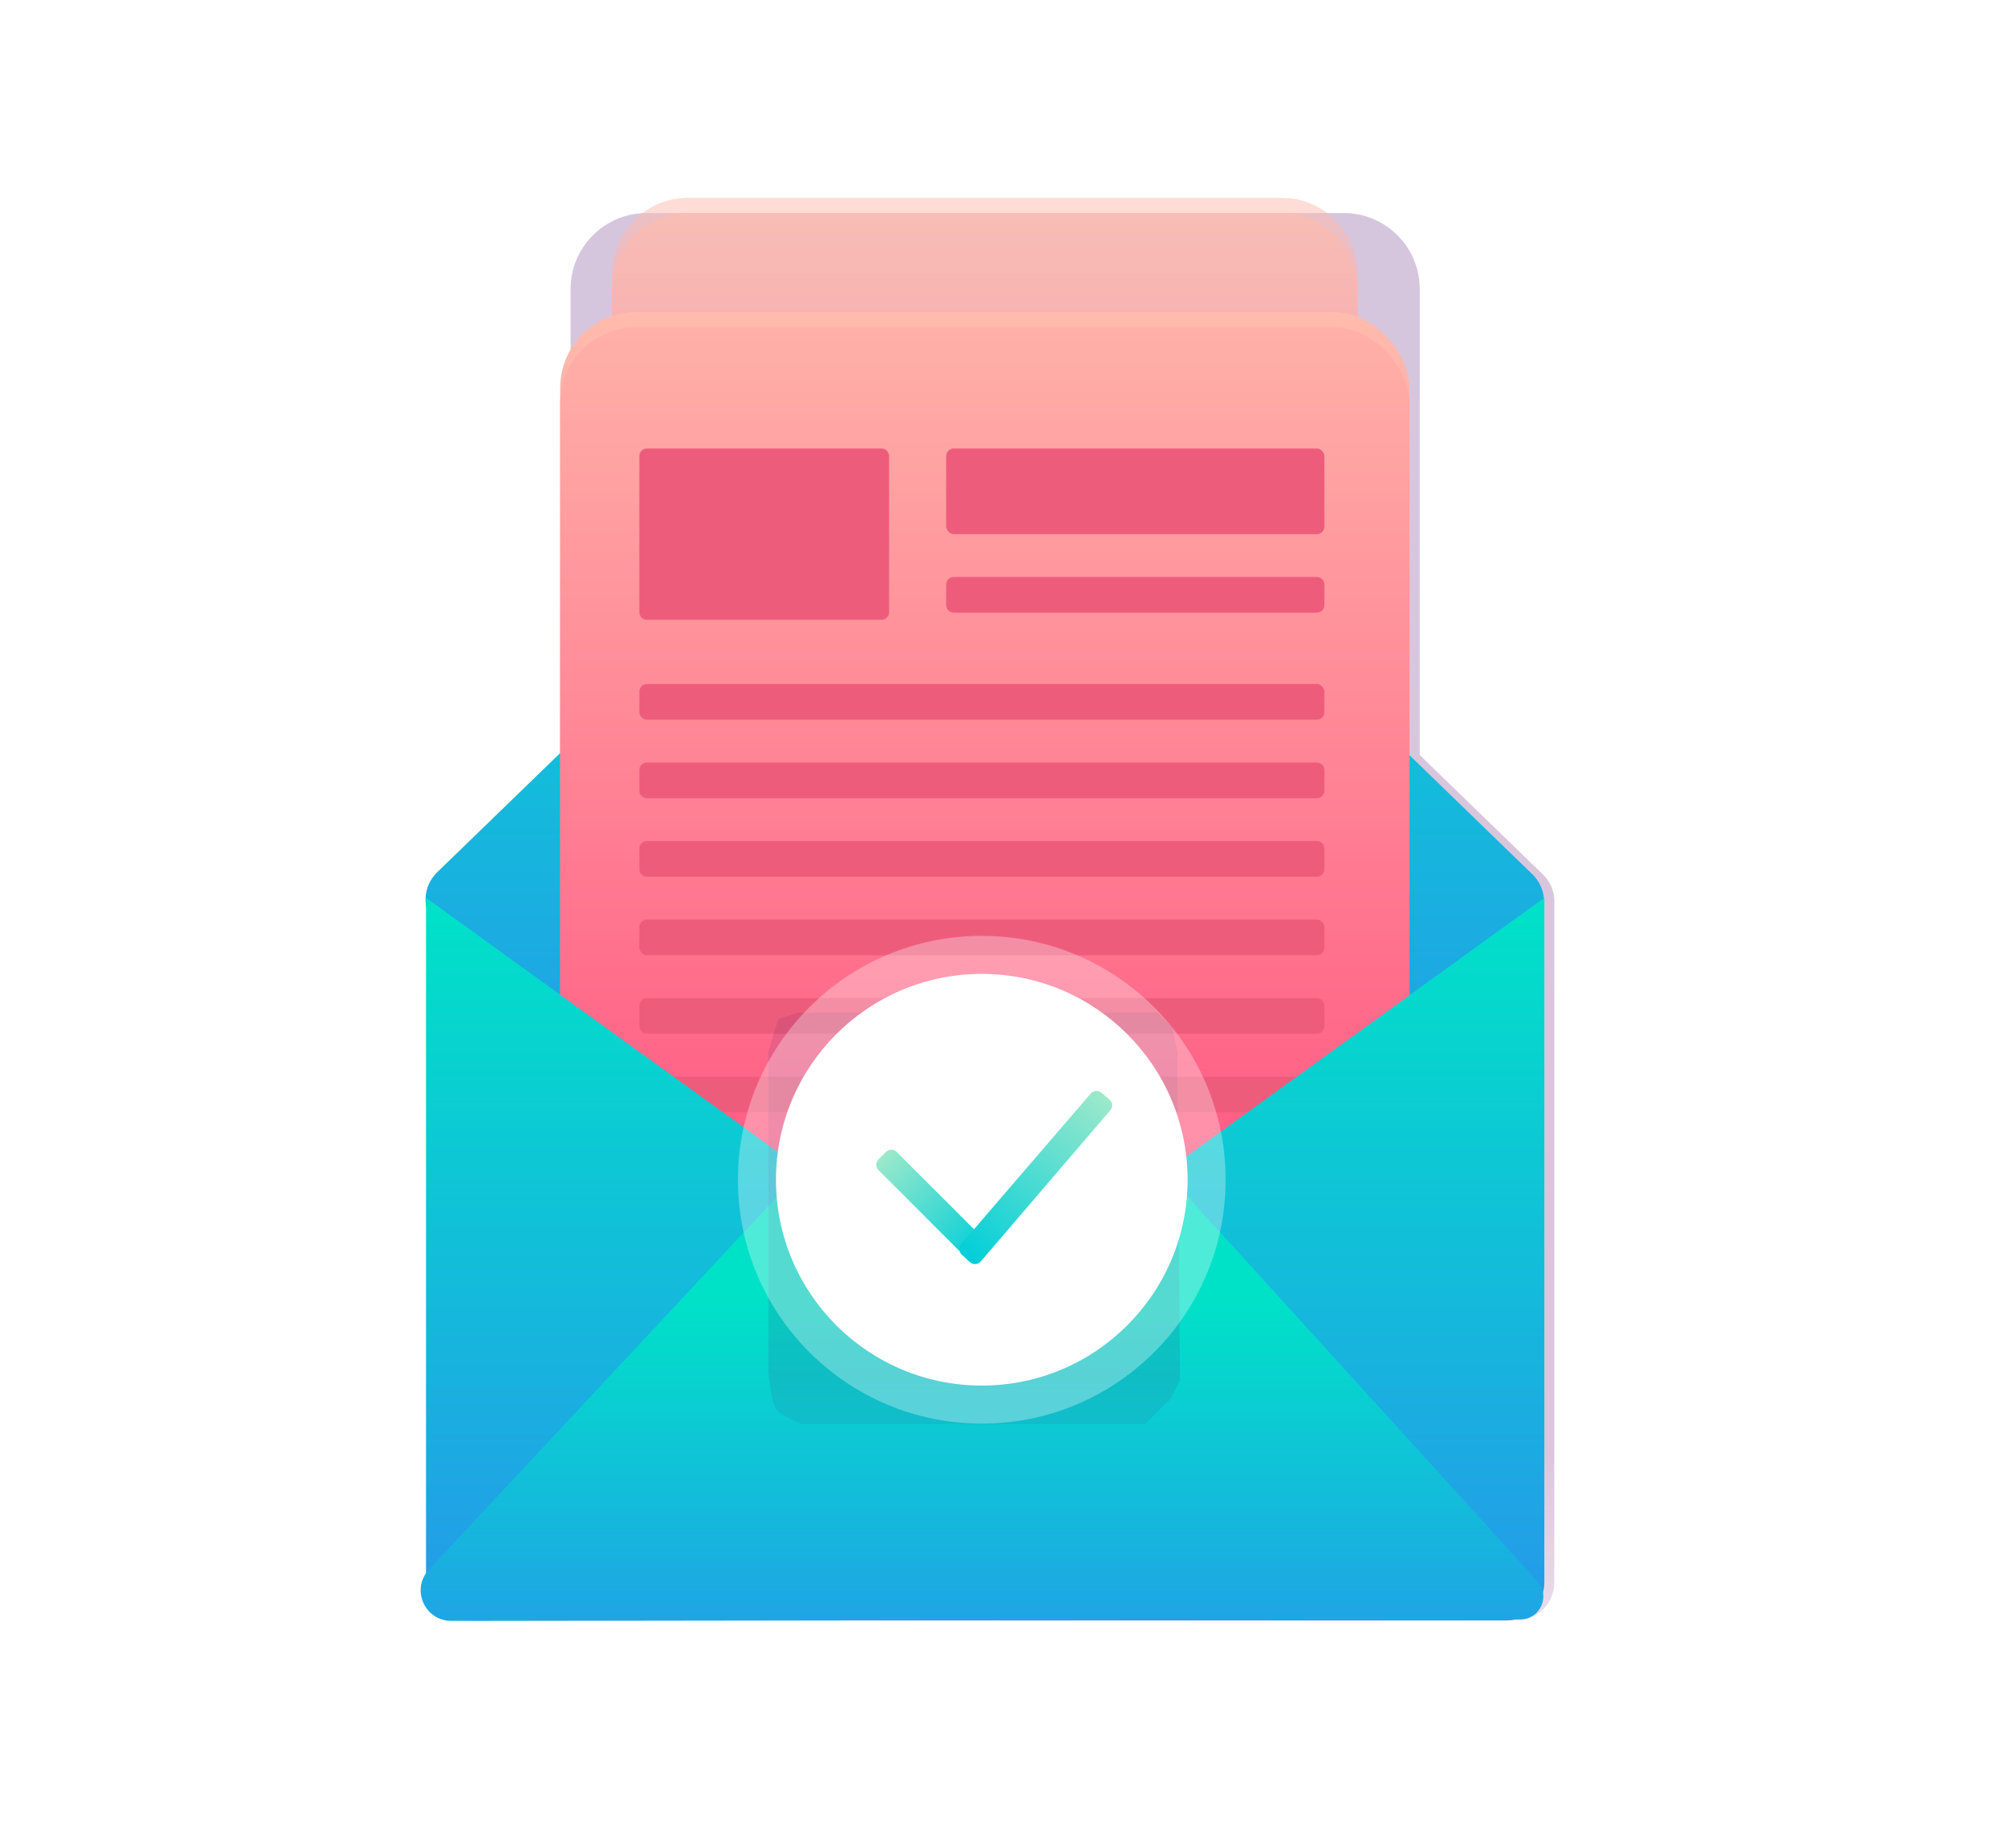 <svg width="265" height="241" viewBox="0 0 265 241" fill="none" xmlns="http://www.w3.org/2000/svg">
<g filter="url(#filter0_f_0_233)">
<path fill-rule="evenodd" clip-rule="evenodd" d="M75 98.975L58.834 114.641C57.736 115.705 57.217 117.146 57.315 118.555L57.315 207.973C57.315 210.734 59.553 212.973 62.315 212.973H199.315C202.076 212.973 204.315 210.734 204.315 207.973V118.768C204.326 118.574 204.326 118.379 204.315 118.185V118L204.301 118.01C204.191 116.87 203.68 115.765 202.797 114.909L186.629 99.242V38C186.629 32.477 182.152 28 176.629 28H169.815H91.815H85C79.477 28 75 32.477 75 38V98.975Z" fill="url(#paint0_linear_0_233)"/>
</g>
<path fill-rule="evenodd" clip-rule="evenodd" d="M125.831 48.393C127.77 46.514 130.851 46.514 132.79 48.393L201.43 114.909C203.202 116.626 203.476 119.345 202.019 121.335C191.721 135.403 152.167 187.779 134.091 187.779C116.044 187.779 69.439 135.564 57.13 121.401C55.405 119.416 55.578 116.472 57.467 114.641L125.831 48.393Z" fill="url(#paint1_linear_0_233)"/>
<path opacity="0.5" fill-rule="evenodd" clip-rule="evenodd" d="M80.448 36C80.448 30.477 84.925 26 90.448 26H168.448C173.971 26 178.448 30.477 178.448 36V132.941C178.448 138.464 173.971 142.941 168.448 142.941H90.448C84.925 142.941 80.448 138.464 80.448 132.941V36Z" fill="url(#paint2_linear_0_233)"/>
<path opacity="0.637" fill-rule="evenodd" clip-rule="evenodd" d="M80.448 38C80.448 32.477 84.925 28 90.448 28H168.448C173.971 28 178.448 32.477 178.448 38V134.941C178.448 140.464 173.971 144.941 168.448 144.941H90.448C84.925 144.941 80.448 140.464 80.448 134.941V38Z" fill="url(#paint3_linear_0_233)"/>
<rect x="73.634" y="41" width="111.629" height="133.204" rx="10" fill="url(#paint4_linear_0_233)"/>
<rect x="73.634" y="43" width="111.629" height="133.204" rx="10" fill="url(#paint5_linear_0_233)"/>
<path fill-rule="evenodd" clip-rule="evenodd" d="M84.039 59.947C84.039 59.395 84.486 58.947 85.039 58.947H115.871C116.423 58.947 116.871 59.395 116.871 59.947V80.46C116.871 81.013 116.423 81.46 115.871 81.46H85.039C84.486 81.46 84.039 81.013 84.039 80.46V59.947Z" fill="#EE5C7C"/>
<rect x="124.375" y="58.947" width="49.717" height="11.257" rx="1" fill="#EE5C7C"/>
<path fill-rule="evenodd" clip-rule="evenodd" d="M124.375 76.832C124.375 76.28 124.823 75.832 125.375 75.832H173.092C173.644 75.832 174.092 76.28 174.092 76.832V79.522C174.092 80.075 173.644 80.522 173.092 80.522H125.375C124.823 80.522 124.375 80.075 124.375 79.522V76.832Z" fill="#EE5C7C"/>
<rect x="84.039" y="89.903" width="90.053" height="4.69" rx="1" fill="#EE5C7C"/>
<path fill-rule="evenodd" clip-rule="evenodd" d="M84.039 101.221C84.039 100.669 84.486 100.221 85.039 100.221H173.092C173.644 100.221 174.092 100.669 174.092 101.221V103.912C174.092 104.464 173.644 104.912 173.092 104.912H85.039C84.486 104.912 84.039 104.464 84.039 103.912V101.221Z" fill="#EE5C7C"/>
<path fill-rule="evenodd" clip-rule="evenodd" d="M84.039 111.54C84.039 110.988 84.486 110.54 85.039 110.54H173.092C173.644 110.54 174.092 110.988 174.092 111.54V114.23C174.092 114.783 173.644 115.23 173.092 115.23H85.039C84.486 115.23 84.039 114.783 84.039 114.23V111.54Z" fill="#EE5C7C"/>
<rect x="84.039" y="120.859" width="90.053" height="4.69" rx="1" fill="#EE5C7C"/>
<path fill-rule="evenodd" clip-rule="evenodd" d="M84.039 132.177C84.039 131.625 84.486 131.177 85.039 131.177H173.092C173.644 131.177 174.092 131.625 174.092 132.177V134.868C174.092 135.42 173.644 135.868 173.092 135.868H85.039C84.486 135.868 84.039 135.42 84.039 134.868V132.177Z" fill="#EE5C7C"/>
<path fill-rule="evenodd" clip-rule="evenodd" d="M84.039 142.496C84.039 141.944 84.486 141.496 85.039 141.496H173.092C173.644 141.496 174.092 141.944 174.092 142.496V145.186C174.092 145.739 173.644 146.186 173.092 146.186H85.039C84.486 146.186 84.039 145.739 84.039 145.186V142.496Z" fill="#EE5C7C"/>
<path fill-rule="evenodd" clip-rule="evenodd" d="M84.039 152.815C84.039 152.262 84.486 151.815 85.039 151.815H173.092C173.644 151.815 174.092 152.262 174.092 152.815V155.505C174.092 156.057 173.644 156.505 173.092 156.505H85.039C84.486 156.505 84.039 156.057 84.039 155.505V152.815Z" fill="#EE5C7C"/>
<path fill-rule="evenodd" clip-rule="evenodd" d="M84.977 162.195C84.977 161.643 85.424 161.195 85.977 161.195H148.703C149.255 161.195 149.703 161.643 149.703 162.195V164.886C149.703 165.438 149.255 165.886 148.703 165.886H85.977C85.424 165.886 84.977 165.438 84.977 164.886V162.195Z" fill="#EE5C7C"/>
<path fill-rule="evenodd" clip-rule="evenodd" d="M56 118L129.5 171.101L203 118V207.973C203 210.734 200.761 212.973 198 212.973H61C58.239 212.973 56 210.734 56 207.973V118Z" fill="url(#paint6_linear_0_233)"/>
<path fill-rule="evenodd" clip-rule="evenodd" d="M129.5 128L202.083 207.815C203.834 209.741 202.471 212.83 199.868 212.834L59.309 213.028C55.809 213.033 53.991 208.856 56.38 206.298L129.5 128Z" fill="url(#paint7_linear_0_233)"/>
<g opacity="0.522" filter="url(#filter1_f_0_233)">
<path fill-rule="evenodd" clip-rule="evenodd" d="M102.29 133.914L105.032 133.072H152.149L154.04 134.919L154.768 138.238L155.107 181.401C155.107 181.401 153.974 183.891 153.554 184.19C153.134 184.488 150.527 187.179 150.527 187.179H105.4C105.4 187.179 102.618 186.09 101.979 185.153C101.339 184.216 101 180.302 101 180.302V138.238L102.29 133.914Z" fill="url(#paint8_linear_0_233)"/>
</g>
<path opacity="0.31" fill-rule="evenodd" clip-rule="evenodd" d="M129.053 187.107C146.756 187.107 161.107 172.756 161.107 155.053C161.107 137.351 146.756 123 129.053 123C111.351 123 97 137.351 97 155.053C97 172.756 111.351 187.107 129.053 187.107Z" fill="white"/>
<path fill-rule="evenodd" clip-rule="evenodd" d="M129.053 182.107C143.994 182.107 156.107 169.994 156.107 155.053C156.107 140.112 143.994 128 129.053 128C114.112 128 102 140.112 102 155.053C102 169.994 114.112 182.107 129.053 182.107Z" fill="white"/>
<path fill-rule="evenodd" clip-rule="evenodd" d="M116.456 151.397C116.847 151.007 117.48 151.007 117.871 151.397L129.608 163.135C129.999 163.525 129.999 164.158 129.608 164.549L128.631 165.526C128.24 165.916 127.607 165.916 127.217 165.526L115.479 153.789C115.089 153.398 115.089 152.765 115.479 152.374L116.456 151.397Z" fill="url(#paint9_linear_0_233)"/>
<path fill-rule="evenodd" clip-rule="evenodd" d="M144.77 143.618C144.351 143.266 143.726 143.317 143.369 143.732L126.345 163.519C125.991 163.929 126.029 164.546 126.43 164.911L127.491 165.877C127.908 166.256 128.557 166.216 128.924 165.788L145.946 145.924C146.308 145.502 146.256 144.865 145.83 144.508L144.77 143.618Z" fill="url(#paint10_linear_0_233)"/>
<g opacity="0.2">
<path opacity="0.2" fill-rule="evenodd" clip-rule="evenodd" d="M1.552 196.83C2.409 196.83 3.104 197.539 3.104 198.415C3.104 199.29 2.409 200 1.552 200C0.695 200 0 199.29 0 198.415C0 197.539 0.695 196.83 1.552 196.83Z" fill="white"/>
<path fill-rule="evenodd" clip-rule="evenodd" d="M1.552 197.358C2.124 197.358 2.587 197.831 2.587 198.415C2.587 198.999 2.124 199.472 1.552 199.472C0.981 199.472 0.517 198.999 0.517 198.415C0.517 197.831 0.981 197.358 1.552 197.358Z" fill="white"/>
</g>
<g opacity="0.3">
<path opacity="0.2" fill-rule="evenodd" clip-rule="evenodd" d="M6.208 188.904C7.066 188.904 7.76 189.614 7.76 190.489C7.76 191.365 7.066 192.074 6.208 192.074C5.351 192.074 4.656 191.365 4.656 190.489C4.656 189.614 5.351 188.904 6.208 188.904Z" fill="white"/>
<path fill-rule="evenodd" clip-rule="evenodd" d="M6.208 189.433C6.78 189.433 7.243 189.906 7.243 190.489C7.243 191.073 6.78 191.546 6.208 191.546C5.637 191.546 5.174 191.073 5.174 190.489C5.174 189.906 5.637 189.433 6.208 189.433Z" fill="white"/>
</g>
<g opacity="0.4">
<path opacity="0.2" fill-rule="evenodd" clip-rule="evenodd" d="M11.382 182.564C12.239 182.564 12.934 183.274 12.934 184.149C12.934 185.024 12.239 185.734 11.382 185.734C10.525 185.734 9.83 185.024 9.83 184.149C9.83 183.274 10.525 182.564 11.382 182.564Z" fill="white"/>
<path fill-rule="evenodd" clip-rule="evenodd" d="M11.382 183.092C11.953 183.092 12.417 183.565 12.417 184.149C12.417 184.733 11.953 185.206 11.382 185.206C10.81 185.206 10.347 184.733 10.347 184.149C10.347 183.565 10.81 183.092 11.382 183.092Z" fill="white"/>
</g>
<g opacity="0.5">
<path opacity="0.2" fill-rule="evenodd" clip-rule="evenodd" d="M16.556 175.695C17.413 175.695 18.108 176.405 18.108 177.28C18.108 178.156 17.413 178.865 16.556 178.865C15.698 178.865 15.004 178.156 15.004 177.28C15.004 176.405 15.698 175.695 16.556 175.695Z" fill="white"/>
<path fill-rule="evenodd" clip-rule="evenodd" d="M16.555 176.223C17.127 176.223 17.59 176.697 17.59 177.28C17.59 177.864 17.127 178.337 16.555 178.337C15.984 178.337 15.521 177.864 15.521 177.28C15.521 176.697 15.984 176.223 16.555 176.223Z" fill="white"/>
</g>
<g opacity="0.6">
<path opacity="0.2" fill-rule="evenodd" clip-rule="evenodd" d="M23.799 170.411C24.656 170.411 25.351 171.121 25.351 171.996C25.351 172.872 24.656 173.582 23.799 173.582C22.942 173.582 22.247 172.872 22.247 171.996C22.247 171.121 22.942 170.411 23.799 170.411Z" fill="white"/>
<path fill-rule="evenodd" clip-rule="evenodd" d="M23.799 170.94C24.37 170.94 24.833 171.413 24.833 171.996C24.833 172.58 24.37 173.053 23.799 173.053C23.227 173.053 22.764 172.58 22.764 171.996C22.764 171.413 23.227 170.94 23.799 170.94Z" fill="white"/>
</g>
<g opacity="0.7">
<path opacity="0.2" fill-rule="evenodd" clip-rule="evenodd" d="M31.042 165.128C31.899 165.128 32.594 165.837 32.594 166.713C32.594 167.588 31.899 168.298 31.042 168.298C30.184 168.298 29.49 167.588 29.49 166.713C29.49 165.837 30.184 165.128 31.042 165.128Z" fill="white"/>
<path fill-rule="evenodd" clip-rule="evenodd" d="M31.042 165.656C31.613 165.656 32.076 166.129 32.076 166.713C32.076 167.296 31.613 167.77 31.042 167.77C30.47 167.77 30.007 167.296 30.007 166.713C30.007 166.129 30.47 165.656 31.042 165.656Z" fill="white"/>
</g>
<g opacity="0.8">
<path opacity="0.2" fill-rule="evenodd" clip-rule="evenodd" d="M39.319 160.901C40.177 160.901 40.872 161.61 40.872 162.486C40.872 163.361 40.177 164.071 39.319 164.071C38.462 164.071 37.767 163.361 37.767 162.486C37.767 161.61 38.462 160.901 39.319 160.901Z" fill="white"/>
<path fill-rule="evenodd" clip-rule="evenodd" d="M39.319 161.429C39.891 161.429 40.354 161.902 40.354 162.486C40.354 163.069 39.891 163.543 39.319 163.543C38.748 163.543 38.285 163.069 38.285 162.486C38.285 161.902 38.748 161.429 39.319 161.429Z" fill="white"/>
</g>
<g opacity="0.9">
<path opacity="0.2" fill-rule="evenodd" clip-rule="evenodd" d="M47.08 156.674C47.937 156.674 48.632 157.383 48.632 158.259C48.632 159.134 47.937 159.844 47.08 159.844C46.223 159.844 45.528 159.134 45.528 158.259C45.528 157.383 46.223 156.674 47.08 156.674Z" fill="white"/>
<path fill-rule="evenodd" clip-rule="evenodd" d="M47.08 157.202C47.651 157.202 48.115 157.675 48.115 158.259C48.115 158.843 47.651 159.316 47.08 159.316C46.508 159.316 46.045 158.843 46.045 158.259C46.045 157.675 46.508 157.202 47.08 157.202Z" fill="white"/>
</g>
<g opacity="0.2">
<path opacity="0.2" fill-rule="evenodd" clip-rule="evenodd" d="M263.126 196.83C262.269 196.83 261.574 197.539 261.574 198.415C261.574 199.29 262.269 200 263.126 200C263.983 200 264.678 199.29 264.678 198.415C264.678 197.539 263.983 196.83 263.126 196.83Z" fill="white"/>
<path fill-rule="evenodd" clip-rule="evenodd" d="M263.126 197.358C262.555 197.358 262.092 197.831 262.092 198.415C262.092 198.999 262.555 199.472 263.126 199.472C263.698 199.472 264.161 198.999 264.161 198.415C264.161 197.831 263.698 197.358 263.126 197.358Z" fill="white"/>
</g>
<g opacity="0.3">
<path opacity="0.2" fill-rule="evenodd" clip-rule="evenodd" d="M258.47 188.904C257.613 188.904 256.918 189.614 256.918 190.489C256.918 191.365 257.613 192.074 258.47 192.074C259.327 192.074 260.022 191.365 260.022 190.489C260.022 189.614 259.327 188.904 258.47 188.904Z" fill="white"/>
<path fill-rule="evenodd" clip-rule="evenodd" d="M258.47 189.433C257.899 189.433 257.435 189.906 257.435 190.489C257.435 191.073 257.899 191.546 258.47 191.546C259.041 191.546 259.505 191.073 259.505 190.489C259.505 189.906 259.041 189.433 258.47 189.433Z" fill="white"/>
</g>
<g opacity="0.4">
<path opacity="0.2" fill-rule="evenodd" clip-rule="evenodd" d="M253.296 182.564C252.439 182.564 251.744 183.274 251.744 184.149C251.744 185.024 252.439 185.734 253.296 185.734C254.154 185.734 254.849 185.024 254.849 184.149C254.849 183.274 254.154 182.564 253.296 182.564Z" fill="white"/>
<path fill-rule="evenodd" clip-rule="evenodd" d="M253.296 183.092C252.725 183.092 252.262 183.565 252.262 184.149C252.262 184.733 252.725 185.206 253.296 185.206C253.868 185.206 254.331 184.733 254.331 184.149C254.331 183.565 253.868 183.092 253.296 183.092Z" fill="white"/>
</g>
<g opacity="0.5">
<path opacity="0.2" fill-rule="evenodd" clip-rule="evenodd" d="M248.123 175.695C247.266 175.695 246.571 176.405 246.571 177.28C246.571 178.156 247.266 178.865 248.123 178.865C248.98 178.865 249.675 178.156 249.675 177.28C249.675 176.405 248.98 175.695 248.123 175.695Z" fill="white"/>
<path fill-rule="evenodd" clip-rule="evenodd" d="M248.123 176.223C247.551 176.223 247.088 176.697 247.088 177.28C247.088 177.864 247.551 178.337 248.123 178.337C248.694 178.337 249.157 177.864 249.157 177.28C249.157 176.697 248.694 176.223 248.123 176.223Z" fill="white"/>
</g>
<g opacity="0.6">
<path opacity="0.2" fill-rule="evenodd" clip-rule="evenodd" d="M240.88 170.411C240.022 170.411 239.328 171.121 239.328 171.996C239.328 172.872 240.022 173.582 240.88 173.582C241.737 173.582 242.432 172.872 242.432 171.996C242.432 171.121 241.737 170.411 240.88 170.411Z" fill="white"/>
<path fill-rule="evenodd" clip-rule="evenodd" d="M240.88 170.94C240.308 170.94 239.845 171.413 239.845 171.996C239.845 172.58 240.308 173.053 240.88 173.053C241.451 173.053 241.914 172.58 241.914 171.996C241.914 171.413 241.451 170.94 240.88 170.94Z" fill="white"/>
</g>
<g opacity="0.7">
<path opacity="0.2" fill-rule="evenodd" clip-rule="evenodd" d="M233.637 165.128C232.779 165.128 232.085 165.837 232.085 166.713C232.085 167.588 232.779 168.298 233.637 168.298C234.494 168.298 235.189 167.588 235.189 166.713C235.189 165.837 234.494 165.128 233.637 165.128Z" fill="white"/>
<path fill-rule="evenodd" clip-rule="evenodd" d="M233.637 165.656C233.065 165.656 232.602 166.129 232.602 166.713C232.602 167.296 233.065 167.77 233.637 167.77C234.208 167.77 234.671 167.296 234.671 166.713C234.671 166.129 234.208 165.656 233.637 165.656Z" fill="white"/>
</g>
<g opacity="0.8">
<path opacity="0.2" fill-rule="evenodd" clip-rule="evenodd" d="M225.359 160.901C224.502 160.901 223.807 161.61 223.807 162.486C223.807 163.361 224.502 164.071 225.359 164.071C226.216 164.071 226.911 163.361 226.911 162.486C226.911 161.61 226.216 160.901 225.359 160.901Z" fill="white"/>
<path fill-rule="evenodd" clip-rule="evenodd" d="M225.359 161.429C224.787 161.429 224.324 161.902 224.324 162.486C224.324 163.069 224.787 163.543 225.359 163.543C225.93 163.543 226.394 163.069 226.394 162.486C226.394 161.902 225.93 161.429 225.359 161.429Z" fill="white"/>
</g>
<g opacity="0.9">
<path opacity="0.2" fill-rule="evenodd" clip-rule="evenodd" d="M217.598 156.674C216.741 156.674 216.046 157.383 216.046 158.259C216.046 159.134 216.741 159.844 217.598 159.844C218.456 159.844 219.151 159.134 219.151 158.259C219.151 157.383 218.456 156.674 217.598 156.674Z" fill="white"/>
<path fill-rule="evenodd" clip-rule="evenodd" d="M217.598 157.202C217.027 157.202 216.564 157.675 216.564 158.259C216.564 158.843 217.027 159.316 217.598 159.316C218.17 159.316 218.633 158.843 218.633 158.259C218.633 157.675 218.17 157.202 217.598 157.202Z" fill="white"/>
</g>
<defs>
<filter id="filter0_f_0_233" x="30.12" y="0.817" width="201.386" height="239.338" filterUnits="userSpaceOnUse" color-interpolation-filters="sRGB">
<feFlood flood-opacity="0" result="BackgroundImageFix"/>
<feBlend mode="normal" in="SourceGraphic" in2="BackgroundImageFix" result="shape"/>
<feGaussianBlur stdDeviation="13.591" result="effect1_foregroundBlur_0_233"/>
</filter>
<filter id="filter1_f_0_233" x="73.817" y="105.89" width="108.472" height="108.472" filterUnits="userSpaceOnUse" color-interpolation-filters="sRGB">
<feFlood flood-opacity="0" result="BackgroundImageFix"/>
<feBlend mode="normal" in="SourceGraphic" in2="BackgroundImageFix" result="shape"/>
<feGaussianBlur stdDeviation="13.591" result="effect1_foregroundBlur_0_233"/>
</filter>
<linearGradient id="paint0_linear_0_233" x1="56.397" y1="35.266" x2="56.397" y2="222.549" gradientUnits="userSpaceOnUse">
<stop stop-color="#480067" stop-opacity="0.223"/>
<stop offset="0.827" stop-color="#5A0065" stop-opacity="0.223"/>
<stop offset="1" stop-color="#5F006C" stop-opacity="0.1"/>
</linearGradient>
<linearGradient id="paint1_linear_0_233" x1="55.948" y1="46.999" x2="55.948" y2="187.779" gradientUnits="userSpaceOnUse">
<stop stop-color="#00E2C8"/>
<stop offset="1" stop-color="#327FF6"/>
</linearGradient>
<linearGradient id="paint2_linear_0_233" x1="74.333" y1="16.258" x2="74.333" y2="128.277" gradientUnits="userSpaceOnUse">
<stop stop-color="#FFC5B1"/>
<stop offset="1" stop-color="#FF5782"/>
</linearGradient>
<linearGradient id="paint3_linear_0_233" x1="74.333" y1="18.258" x2="74.333" y2="130.277" gradientUnits="userSpaceOnUse">
<stop stop-color="#FFC5B1"/>
<stop offset="1" stop-color="#FF5782"/>
</linearGradient>
<linearGradient id="paint4_linear_0_233" x1="66.668" y1="29.904" x2="66.668" y2="157.501" gradientUnits="userSpaceOnUse">
<stop stop-color="#FFC5B1"/>
<stop offset="1" stop-color="#FF5782"/>
</linearGradient>
<linearGradient id="paint5_linear_0_233" x1="59.795" y1="15.5" x2="59.795" y2="159.501" gradientUnits="userSpaceOnUse">
<stop stop-color="#FFC5B1"/>
<stop offset="1" stop-color="#FF5782"/>
</linearGradient>
<linearGradient id="paint6_linear_0_233" x1="30.3" y1="118" x2="30.3" y2="246.181" gradientUnits="userSpaceOnUse">
<stop stop-color="#00E2C8"/>
<stop offset="1" stop-color="#327FF6"/>
</linearGradient>
<linearGradient id="paint7_linear_0_233" x1="69.519" y1="170.514" x2="69.519" y2="239.159" gradientUnits="userSpaceOnUse">
<stop stop-color="#00E2C8"/>
<stop offset="1" stop-color="#327FF6"/>
</linearGradient>
<linearGradient id="paint8_linear_0_233" x1="99.37" y1="133.072" x2="99.37" y2="190.439" gradientUnits="userSpaceOnUse">
<stop stop-color="#481D70" stop-opacity="0.223"/>
<stop offset="0.827" stop-color="#481D70" stop-opacity="0.223"/>
<stop offset="1" stop-color="#481D70" stop-opacity="0.1"/>
</linearGradient>
<linearGradient id="paint9_linear_0_233" x1="114.772" y1="153.081" x2="127.924" y2="166.233" gradientUnits="userSpaceOnUse">
<stop stop-color="#9CE9CA"/>
<stop offset="1" stop-color="#00CED9"/>
</linearGradient>
<linearGradient id="paint10_linear_0_233" x1="146.596" y1="145.15" x2="128.496" y2="166.721" gradientUnits="userSpaceOnUse">
<stop stop-color="#9CE9CA"/>
<stop offset="1" stop-color="#00CED9"/>
</linearGradient>
</defs>
</svg>
